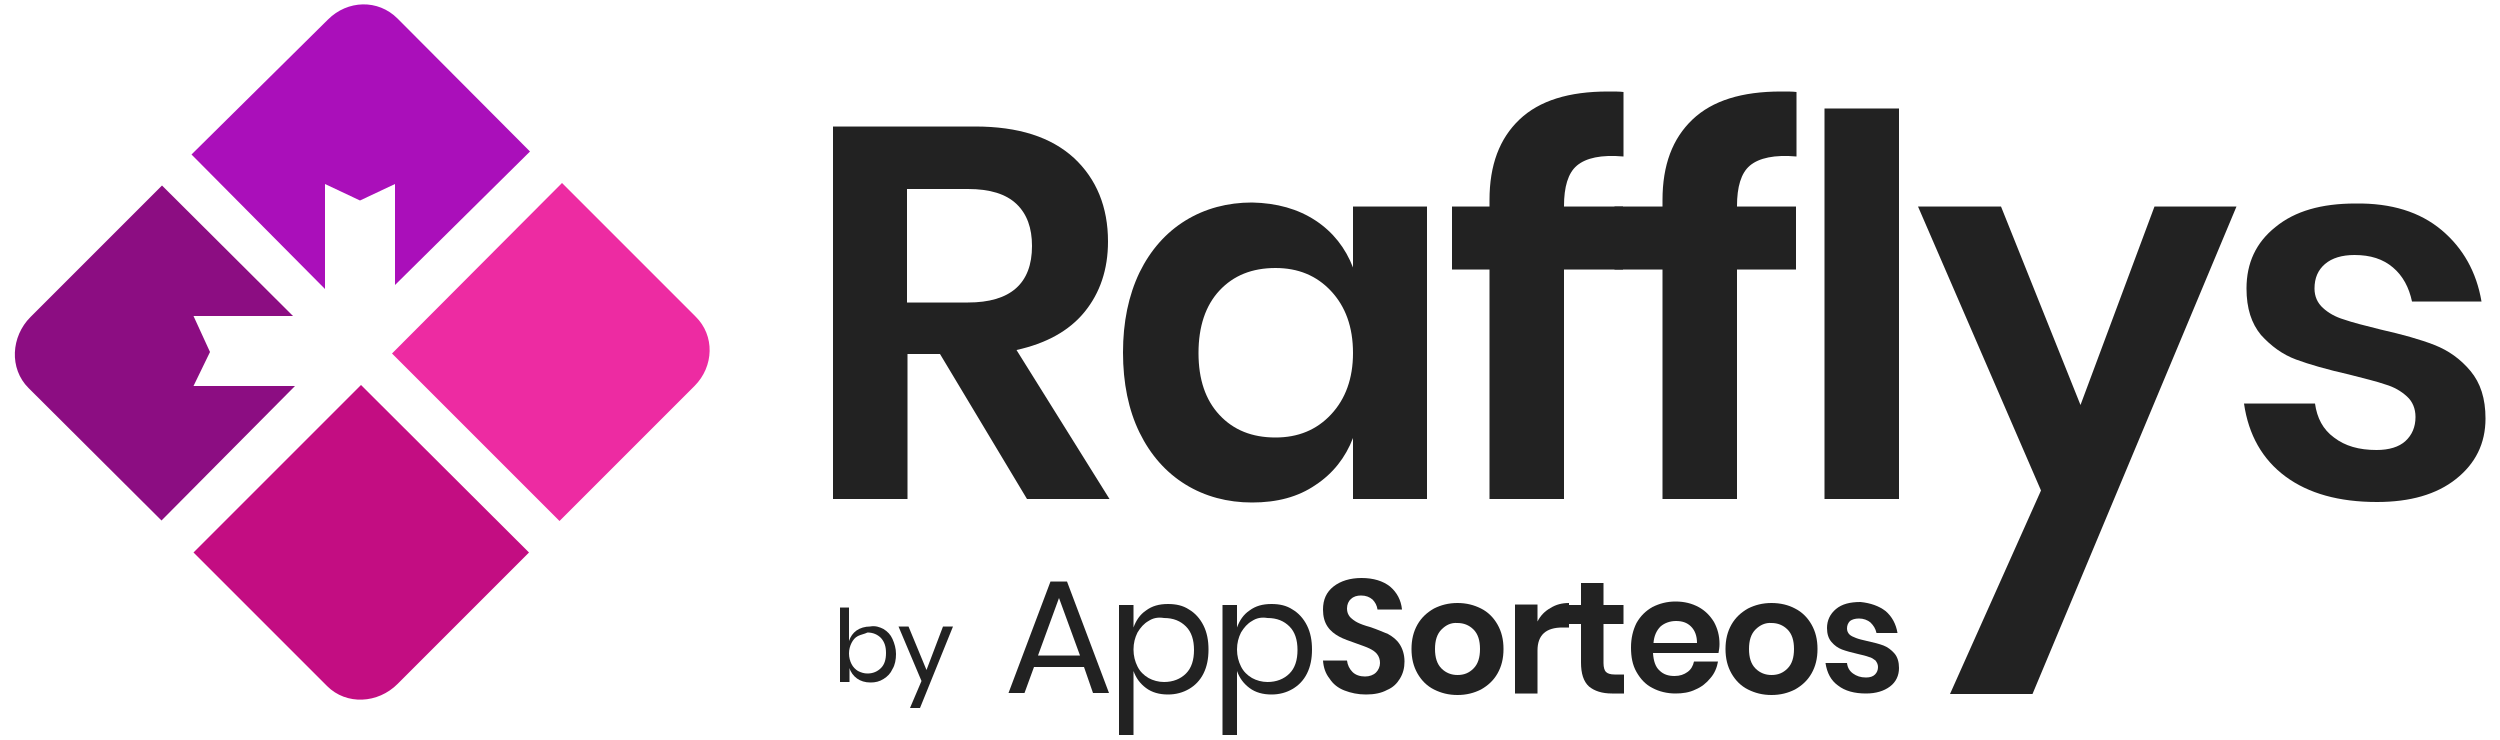 <?xml version="1.0" encoding="utf-8"?>
<!-- Generator: Adobe Illustrator 19.0.0, SVG Export Plug-In . SVG Version: 6.00 Build 0)  -->
<svg version="1.1" id="Capa_1" xmlns="http://www.w3.org/2000/svg" xmlns:xlink="http://www.w3.org/1999/xlink" x="0px" y="0px"
	 viewBox="0 0 500 147.9" style="enable-background:new 0 0 500 147.9;" xml:space="preserve">
<style type="text/css">
	.st0{fill:#222222;}
	.st1{fill:#ED2BA2;}
	.st2{fill:#C30D82;}
	.st3{fill:#8C0D82;}
	.st4{fill:#AA0FBA;}
</style>
<g id="XMLID_1_">
	<g id="XMLID_225_">
		<path id="XMLID_239_" class="st0" d="M205.4,99.8l-17.4-29h-6.5v29h-14.9V25.3h28.4c8.7,0,15.2,2.1,19.8,6.3
			c4.5,4.2,6.8,9.8,6.8,16.7c0,5.6-1.6,10.3-4.7,14.1c-3.1,3.8-7.7,6.3-13.6,7.6l18.6,29.8H205.4z M181.4,60.5h12.2
			c8.5,0,12.8-3.8,12.8-11.3c0-3.6-1-6.4-3.1-8.4c-2.1-2-5.3-3-9.7-3h-12.2V60.5z"/>
		<path id="XMLID_236_" class="st0" d="M263.1,44.1c3.5,2.3,6,5.5,7.5,9.4V41.3h14.8v58.5h-14.8V87.6c-1.5,3.9-4,7.1-7.5,9.4
			c-3.5,2.4-7.7,3.5-12.7,3.5c-4.9,0-9.4-1.2-13.3-3.6c-3.9-2.4-7-5.9-9.2-10.4c-2.2-4.5-3.3-9.9-3.3-16c0-6.1,1.1-11.4,3.3-16
			c2.2-4.5,5.3-8,9.2-10.4c3.9-2.4,8.4-3.6,13.3-3.6C255.4,40.6,259.6,41.8,263.1,44.1z M243.9,58.1c-2.8,3-4.2,7.2-4.2,12.5
			c0,5.3,1.4,9.4,4.2,12.4c2.8,3,6.5,4.5,11.2,4.5c4.5,0,8.2-1.5,11.1-4.6c2.9-3.1,4.4-7.2,4.4-12.3c0-5.2-1.5-9.3-4.4-12.4
			c-2.9-3.1-6.6-4.6-11.1-4.6C250.4,53.6,246.7,55.1,243.9,58.1z"/>
		<path id="XMLID_234_" class="st0" d="M315.4,33.1c-1.8,1.5-2.6,4.3-2.6,8.1v0.1h11.8v12.6h-11.8v45.9h-14.9V53.9h-7.5V41.3h7.5V40
			c0-7,2-12.3,6-16.1c4-3.8,9.9-5.6,17.7-5.6c1.3,0,2.4,0,3.1,0.1v12.9C320.2,30.9,317.2,31.6,315.4,33.1z"/>
		<path id="XMLID_232_" class="st0" d="M350,33.1c-1.8,1.5-2.6,4.3-2.6,8.1v0.1h11.8v12.6h-11.8v45.9h-14.9V53.9h-9.6V41.3h9.6V40
			c0-7,2-12.3,6-16.1c4-3.8,9.9-5.6,17.7-5.6c1.3,0,2.4,0,3.1,0.1v12.9C354.9,30.9,351.8,31.6,350,33.1z"/>
		<path id="XMLID_230_" class="st0" d="M379.8,21.7v78.1h-14.9V21.7H379.8z"/>
		<path id="XMLID_228_" class="st0" d="M400.2,41.3L416.1,81l14.8-39.7h16.4l-40.8,97.5h-16.5l18.2-40.7l-24.6-56.8H400.2z"/>
		<path id="XMLID_226_" class="st0" d="M488.3,46c4.3,3.6,7,8.4,8,14.3h-13.9c-0.6-2.8-1.8-5.1-3.8-6.8c-2-1.7-4.5-2.5-7.7-2.5
			c-2.5,0-4.5,0.6-5.9,1.8c-1.4,1.2-2.1,2.8-2.1,4.9c0,1.6,0.6,2.9,1.7,3.9c1.1,1,2.5,1.8,4.2,2.3c1.7,0.6,4.1,1.2,7.3,2
			c4.4,1,8,2,10.8,3.1c2.8,1.1,5.2,2.8,7.2,5.2c2,2.4,3,5.5,3,9.5c0,5-2,9-5.9,12.1c-3.9,3.1-9.2,4.6-15.8,4.6
			c-7.6,0-13.7-1.7-18.3-5.1c-4.6-3.4-7.4-8.3-8.3-14.6H463c0.4,2.9,1.6,5.2,3.8,6.8c2.2,1.7,5,2.5,8.5,2.5c2.5,0,4.5-0.6,5.8-1.8
			c1.3-1.2,2-2.8,2-4.8c0-1.7-0.6-3.1-1.7-4.1c-1.2-1.1-2.6-1.9-4.3-2.4c-1.7-0.6-4.2-1.2-7.3-2c-4.4-1-7.9-2-10.6-3
			c-2.7-1-5-2.7-7-4.9c-1.9-2.3-2.9-5.3-2.9-9.3c0-5.1,1.9-9.2,5.8-12.3c3.9-3.2,9.2-4.7,16-4.7C478.3,40.6,484,42.4,488.3,46z"/>
	</g>
	<g id="XMLID_220_">
		<path id="XMLID_224_" class="st1" d="M78.4,70.7l33.5,33.5l27-27c3.9-3.9,4.1-10.1,0.2-13.9l-26.7-26.7L78.4,70.7z"/>
		<path id="XMLID_223_" class="st2" d="M72.2,77l-33.5,33.5l26.7,26.7c3.9,3.9,10.2,3.5,14.1-0.4l26.3-26.3L72.2,77z"/>
		<path id="XMLID_222_" class="st3" d="M38.7,77.2l3.3-6.8l-3.3-7.2h19.9L32.4,37.1L6.1,63.4c-3.9,3.9-4.3,10.3-0.4,14.2l26.6,26.5
			L59,77.2H38.7z"/>
		<path id="XMLID_221_" class="st4" d="M65.6,3.9l-27.3,27L65,57.8v-21l7,3.3l7-3.3V57l27-26.7L79.5,3.7C75.6-0.2,69.5,0,65.6,3.9z"
			/>
	</g>
	<g id="XMLID_184_">
		<g id="XMLID_214_">
			<path id="XMLID_217_" class="st0" d="M176.7,125.8c0.8,0.5,1.4,1.1,1.8,2c0.4,0.9,0.7,1.9,0.7,3s-0.2,2.2-0.7,3
				c-0.4,0.9-1,1.5-1.8,2s-1.6,0.7-2.6,0.7c-1.1,0-2-0.3-2.7-0.8c-0.7-0.5-1.3-1.3-1.5-2.1v2.8H168v-14.9h1.8v6.7
				c0.3-0.9,0.8-1.6,1.5-2.1c0.7-0.5,1.7-0.8,2.7-0.8C175.1,125.1,175.9,125.4,176.7,125.8z M171.6,127.2c-0.6,0.3-1,0.8-1.3,1.4
				c-0.3,0.6-0.5,1.3-0.5,2.1c0,0.8,0.2,1.5,0.5,2.1c0.3,0.6,0.8,1.1,1.3,1.4c0.6,0.3,1.2,0.5,1.9,0.5c1.1,0,2-0.4,2.7-1.1
				c0.7-0.7,1-1.7,1-3c0-1.3-0.3-2.2-1-3c-0.7-0.7-1.6-1.1-2.7-1.1C172.9,126.8,172.2,126.9,171.6,127.2z"/>
			<path id="XMLID_215_" class="st0" d="M181.7,125.3l3.6,8.7l3.3-8.7h2l-6.6,16.3H182l2.3-5.4l-4.6-10.9H181.7z"/>
		</g>
		<g id="XMLID_185_">
			<g id="XMLID_196_">
				<path id="XMLID_212_" class="st0" d="M280,135.7c-0.6,1-1.4,1.8-2.6,2.3c-1.1,0.6-2.5,0.9-4.2,0.9c-1.6,0-3-0.3-4.3-0.8
					c-1.3-0.5-2.3-1.3-3-2.4c-0.8-1-1.2-2.2-1.3-3.6h4.8c0.1,0.9,0.5,1.7,1.1,2.3c0.6,0.6,1.5,0.9,2.5,0.9c0.9,0,1.7-0.3,2.2-0.8
					c0.5-0.5,0.8-1.2,0.8-1.9c0-0.7-0.2-1.3-0.6-1.8c-0.4-0.5-0.9-0.8-1.5-1.1c-0.6-0.3-1.5-0.6-2.6-1c-1.4-0.5-2.6-0.9-3.5-1.4
					c-0.9-0.5-1.7-1.1-2.3-2c-0.6-0.9-0.9-2-0.9-3.4c0-2,0.7-3.5,2.1-4.6c1.4-1.1,3.3-1.7,5.6-1.7c2.4,0,4.3,0.6,5.7,1.7
					c1.4,1.2,2.2,2.7,2.4,4.6h-4.9c-0.1-0.8-0.5-1.5-1-2c-0.6-0.5-1.3-0.8-2.3-0.8c-0.8,0-1.5,0.2-2,0.7c-0.5,0.4-0.8,1.1-0.8,1.9
					c0,0.7,0.2,1.2,0.6,1.7c0.4,0.4,0.9,0.8,1.5,1.1c0.6,0.3,1.4,0.6,2.5,0.9c1.5,0.5,2.6,1,3.6,1.4c0.9,0.5,1.7,1.1,2.3,2
					c0.6,0.9,1,2.1,1,3.5C280.9,133.6,280.6,134.7,280,135.7z"/>
				<path id="XMLID_209_" class="st0" d="M296.2,121.7c1.4,0.7,2.5,1.8,3.3,3.2c0.8,1.4,1.2,3,1.2,4.9c0,1.9-0.4,3.5-1.2,4.9
					c-0.8,1.4-1.9,2.4-3.3,3.2c-1.4,0.7-2.9,1.1-4.7,1.1s-3.3-0.4-4.7-1.1c-1.4-0.7-2.5-1.8-3.3-3.2c-0.8-1.4-1.2-3-1.2-4.9
					c0-1.9,0.4-3.5,1.2-4.9c0.8-1.4,1.9-2.4,3.3-3.2c1.4-0.7,2.9-1.1,4.7-1.1S294.8,121,296.2,121.7z M288.3,125.9
					c-0.9,0.9-1.3,2.2-1.3,3.9c0,1.7,0.4,3,1.3,3.9c0.9,0.9,2,1.3,3.2,1.3c1.3,0,2.3-0.4,3.2-1.3c0.9-0.9,1.3-2.2,1.3-3.9
					c0-1.7-0.4-3-1.3-3.9c-0.9-0.9-2-1.3-3.2-1.3C290.2,124.5,289.2,125,288.3,125.9z"/>
				<path id="XMLID_207_" class="st0" d="M310.1,121.6c1.1-0.7,2.3-1,3.7-1v4.9h-1.3c-3.3,0-5,1.5-5,4.6v8.6h-4.5v-17.8h4.5v3.4
					C308.1,123.1,309,122.2,310.1,121.6z"/>
				<path id="XMLID_205_" class="st0" d="M324.8,134.8v3.9h-2.4c-2,0-3.5-0.5-4.6-1.4c-1.1-1-1.6-2.6-1.6-4.8v-7.7h-2.5v-3.8h2.5
					v-4.4h4.5v4.4h4v3.8h-4v7.8c0,0.9,0.2,1.5,0.5,1.8c0.3,0.3,0.9,0.5,1.7,0.5H324.8z"/>
				<path id="XMLID_202_" class="st0" d="M343.7,130.6h-13.1c0.1,1.6,0.5,2.8,1.3,3.5c0.8,0.8,1.8,1.1,3,1.1c1.1,0,1.9-0.3,2.6-0.8
					c0.7-0.5,1.1-1.2,1.3-2.1h4.8c-0.2,1.2-0.7,2.4-1.5,3.3c-0.8,1-1.8,1.8-3,2.3c-1.2,0.6-2.6,0.8-4,0.8c-1.7,0-3.3-0.4-4.6-1.1
					c-1.4-0.7-2.4-1.8-3.2-3.2c-0.8-1.4-1.1-3-1.1-4.9c0-1.9,0.4-3.5,1.1-4.9c0.8-1.4,1.8-2.4,3.2-3.2c1.4-0.7,2.9-1.1,4.6-1.1
					c1.8,0,3.3,0.4,4.6,1.1c1.3,0.7,2.3,1.7,3.1,3c0.7,1.3,1.1,2.7,1.1,4.4C343.9,129.5,343.8,130,343.7,130.6z M338.2,125.3
					c-0.8-0.8-1.8-1.1-3-1.1c-1.2,0-2.3,0.4-3.1,1.1c-0.8,0.8-1.3,1.9-1.4,3.3h8.7C339.4,127.2,339,126.1,338.2,125.3z"/>
				<path id="XMLID_199_" class="st0" d="M359,121.7c1.4,0.7,2.5,1.8,3.3,3.2c0.8,1.4,1.2,3,1.2,4.9c0,1.9-0.4,3.5-1.2,4.9
					c-0.8,1.4-1.9,2.4-3.3,3.2c-1.4,0.7-2.9,1.1-4.7,1.1s-3.3-0.4-4.7-1.1c-1.4-0.7-2.5-1.8-3.3-3.2c-0.8-1.4-1.2-3-1.2-4.9
					c0-1.9,0.4-3.5,1.2-4.9c0.8-1.4,1.9-2.4,3.3-3.2c1.4-0.7,2.9-1.1,4.7-1.1S357.7,121,359,121.7z M351.1,125.9
					c-0.9,0.9-1.3,2.2-1.3,3.9c0,1.7,0.4,3,1.3,3.9c0.9,0.9,2,1.3,3.2,1.3c1.3,0,2.3-0.4,3.2-1.3c0.9-0.9,1.3-2.2,1.3-3.9
					c0-1.7-0.4-3-1.3-3.9c-0.9-0.9-2-1.3-3.2-1.3C353.1,124.5,352,125,351.1,125.9z"/>
				<path id="XMLID_197_" class="st0" d="M377.1,122.2c1.3,1.1,2.1,2.6,2.4,4.4h-4.2c-0.2-0.9-0.6-1.5-1.2-2.1
					c-0.6-0.5-1.4-0.8-2.3-0.8c-0.8,0-1.4,0.2-1.8,0.5c-0.4,0.4-0.6,0.9-0.6,1.5c0,0.5,0.2,0.9,0.5,1.2c0.3,0.3,0.8,0.5,1.3,0.7
					c0.5,0.2,1.3,0.4,2.2,0.6c1.4,0.3,2.5,0.6,3.3,0.9c0.8,0.3,1.6,0.9,2.2,1.6c0.6,0.7,0.9,1.7,0.9,2.9c0,1.5-0.6,2.8-1.8,3.7
					c-1.2,0.9-2.8,1.4-4.8,1.4c-2.3,0-4.2-0.5-5.6-1.6c-1.4-1-2.2-2.5-2.5-4.5h4.3c0.1,0.9,0.5,1.6,1.2,2.1c0.7,0.5,1.5,0.8,2.6,0.8
					c0.8,0,1.4-0.2,1.8-0.6c0.4-0.4,0.6-0.9,0.6-1.5c0-0.5-0.2-0.9-0.5-1.3c-0.4-0.3-0.8-0.6-1.3-0.7c-0.5-0.2-1.3-0.4-2.2-0.6
					c-1.3-0.3-2.4-0.6-3.2-0.9c-0.8-0.3-1.5-0.8-2.1-1.5c-0.6-0.7-0.9-1.6-0.9-2.8c0-1.5,0.6-2.8,1.8-3.8c1.2-1,2.8-1.4,4.9-1.4
					C374.1,120.6,375.8,121.2,377.1,122.2z"/>
			</g>
			<g id="XMLID_186_">
				<path id="XMLID_193_" class="st0" d="M216.8,133.4h-10l-1.9,5.2h-3.2l8.4-22.3h3.3l8.4,22.3h-3.2L216.8,133.4z M216,131.1
					l-4.2-11.5l-4.2,11.5H216z"/>
				<path id="XMLID_190_" class="st0" d="M237.8,121.9c1.2,0.7,2.2,1.8,2.9,3.2c0.7,1.4,1,3,1,4.8c0,1.8-0.3,3.4-1,4.8
					c-0.7,1.4-1.7,2.4-2.9,3.1c-1.2,0.7-2.6,1.1-4.2,1.1c-1.7,0-3.2-0.4-4.4-1.3c-1.2-0.9-2-2-2.5-3.4V147h-2.9v-26h2.9v4.5
					c0.5-1.4,1.3-2.6,2.5-3.4c1.2-0.9,2.6-1.3,4.4-1.3C235.2,120.8,236.6,121.1,237.8,121.9z M229.7,124.2c-0.9,0.5-1.6,1.3-2.2,2.3
					c-0.5,1-0.8,2.1-0.8,3.4c0,1.3,0.3,2.4,0.8,3.4c0.5,1,1.2,1.7,2.2,2.3c0.9,0.5,2,0.8,3.1,0.8c1.8,0,3.3-0.6,4.4-1.7
					c1.1-1.1,1.6-2.7,1.6-4.7c0-2-0.5-3.6-1.6-4.7c-1.1-1.1-2.5-1.7-4.4-1.7C231.6,123.4,230.6,123.6,229.7,124.2z"/>
				<path id="XMLID_187_" class="st0" d="M258.5,121.9c1.2,0.7,2.2,1.8,2.9,3.2c0.7,1.4,1,3,1,4.8c0,1.8-0.3,3.4-1,4.8
					c-0.7,1.4-1.7,2.4-2.9,3.1c-1.2,0.7-2.6,1.1-4.2,1.1c-1.7,0-3.2-0.4-4.4-1.3c-1.2-0.9-2-2-2.5-3.4V147h-2.9v-26h2.9v4.5
					c0.5-1.4,1.3-2.6,2.5-3.4c1.2-0.9,2.6-1.3,4.4-1.3C255.9,120.8,257.3,121.1,258.5,121.9z M250.4,124.2c-0.9,0.5-1.6,1.3-2.2,2.3
					c-0.5,1-0.8,2.1-0.8,3.4c0,1.3,0.3,2.4,0.8,3.4c0.5,1,1.2,1.7,2.2,2.3c0.9,0.5,2,0.8,3.1,0.8c1.8,0,3.3-0.6,4.4-1.7
					c1.1-1.1,1.6-2.7,1.6-4.7c0-2-0.5-3.6-1.6-4.7c-1.1-1.1-2.5-1.7-4.4-1.7C252.3,123.4,251.3,123.6,250.4,124.2z"/>
			</g>
		</g>
	</g>
</g>
</svg>
